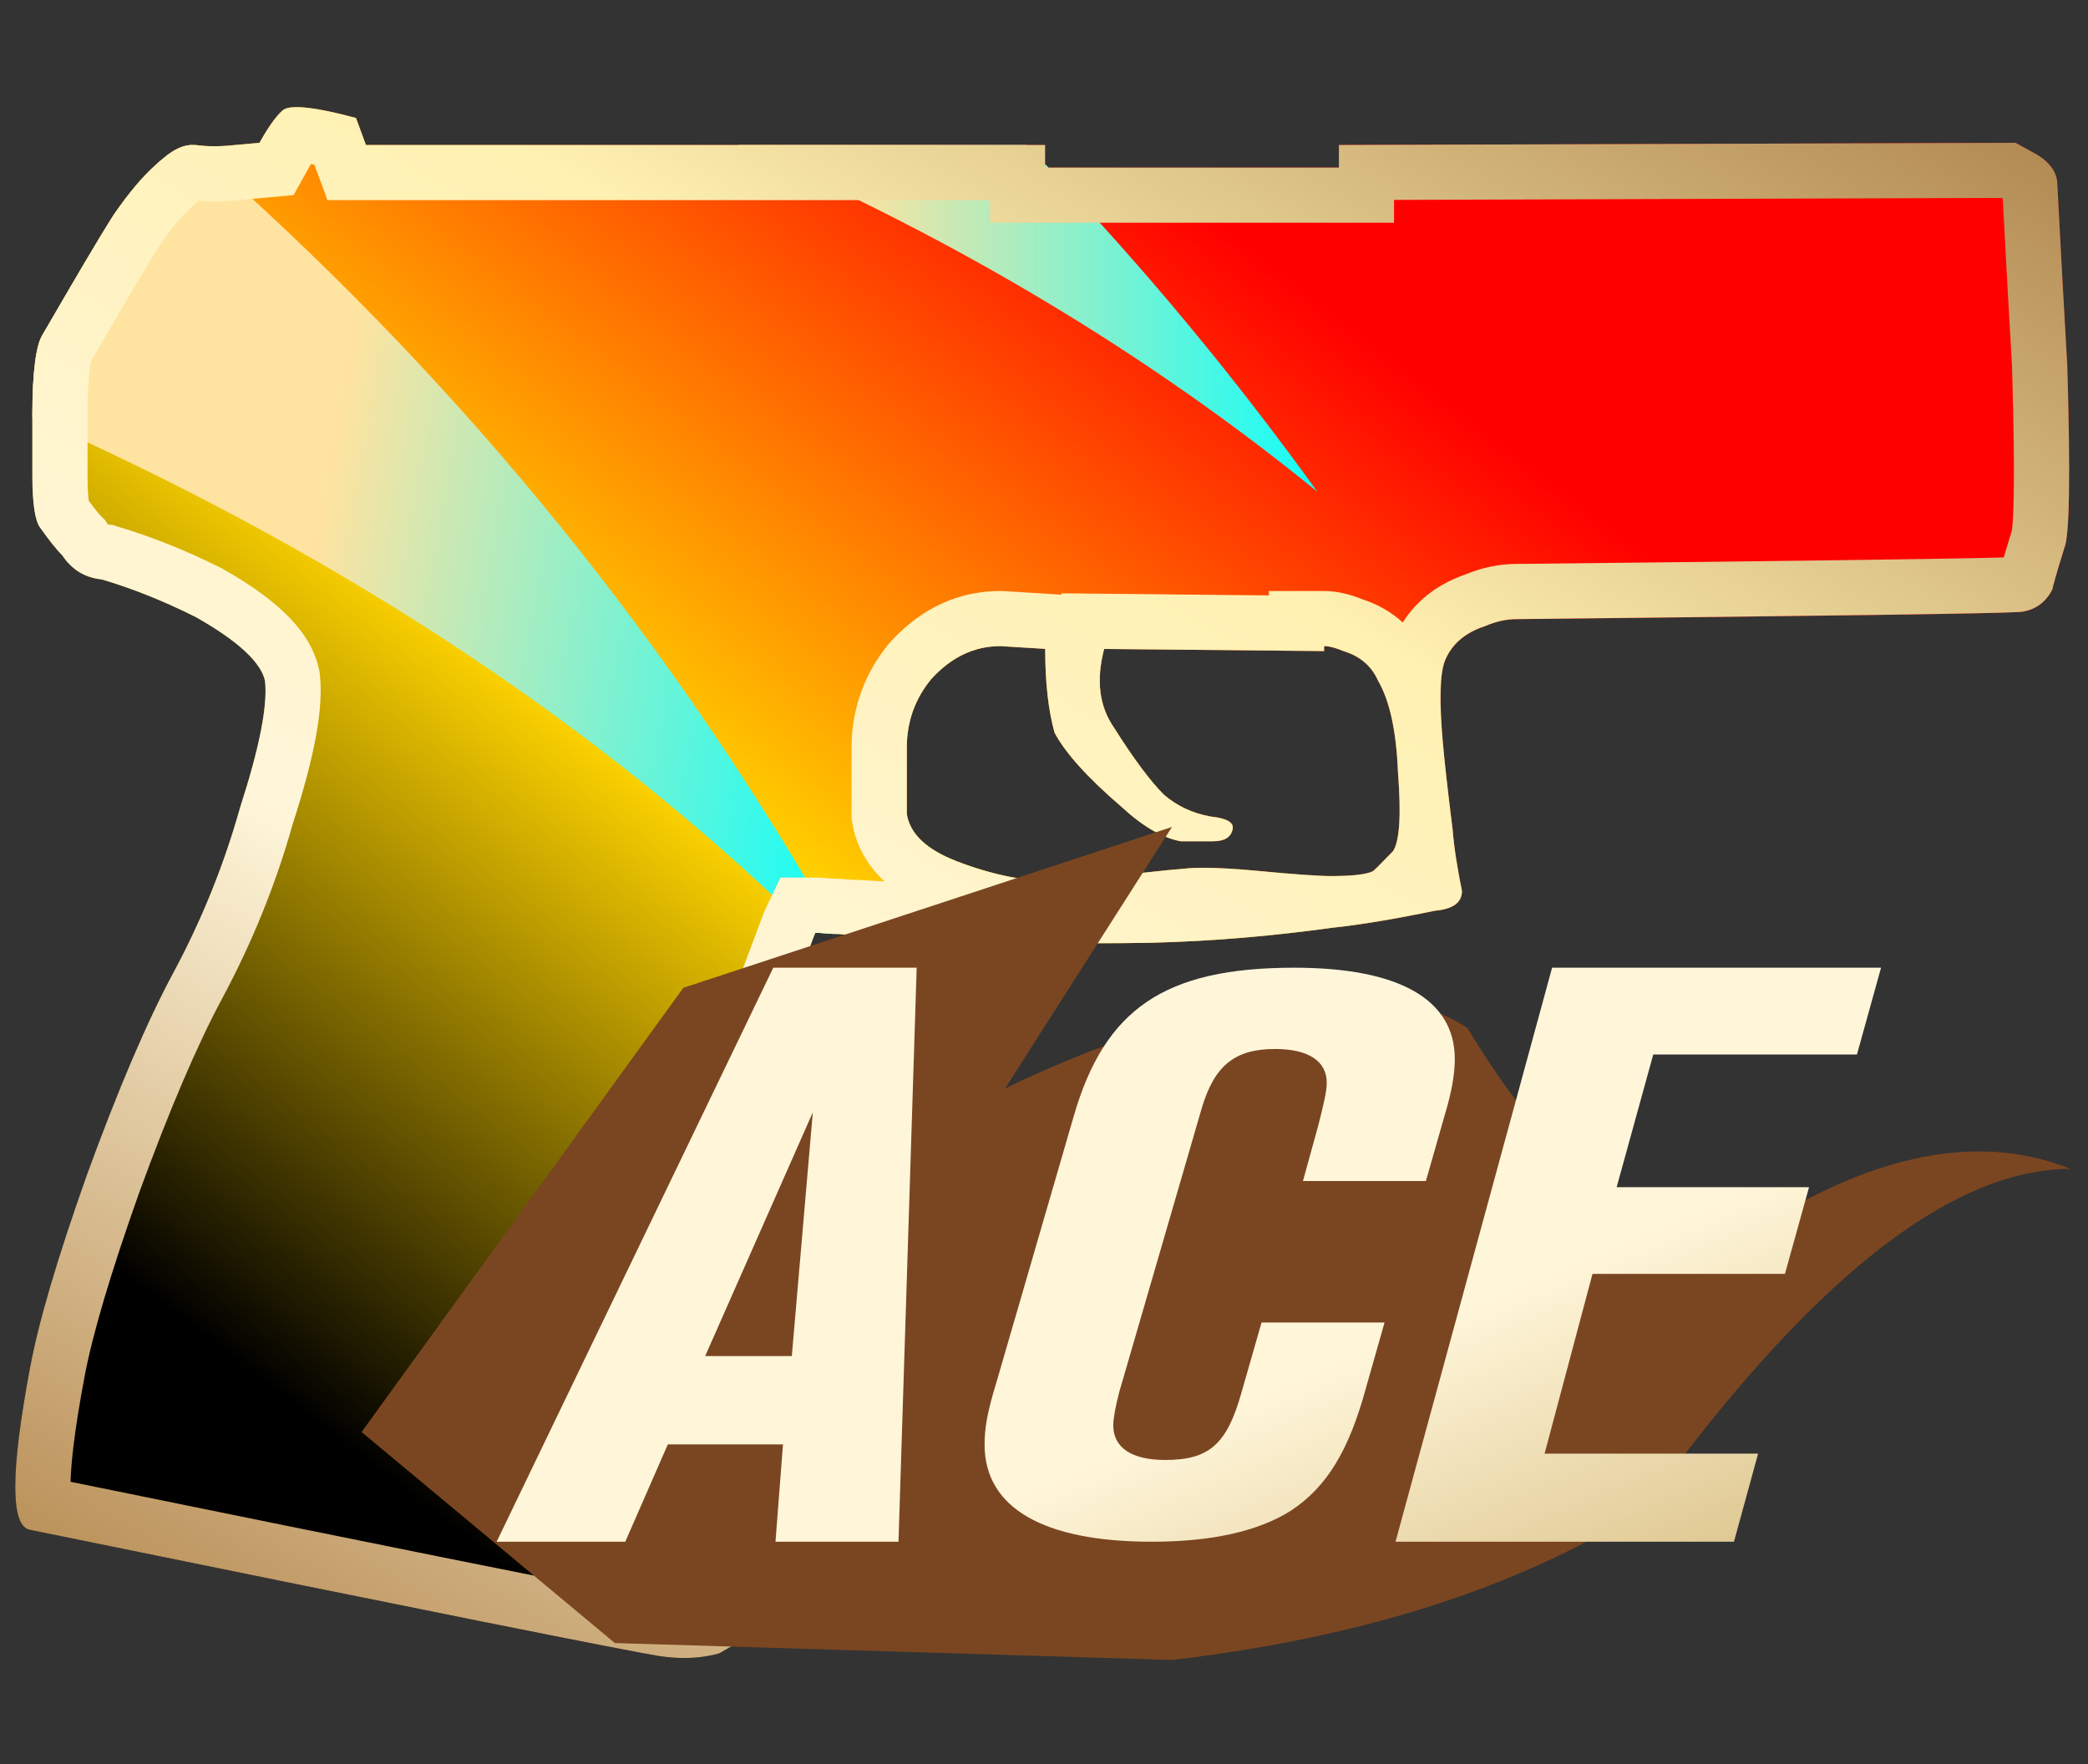 <?xml version="1.0" encoding="utf-8"?>
<!-- Generator: Adobe Illustrator 16.0.0, SVG Export Plug-In . SVG Version: 6.00 Build 0)  -->
<!DOCTYPE svg PUBLIC "-//W3C//DTD SVG 1.1//EN" "http://www.w3.org/Graphics/SVG/1.1/DTD/svg11.dtd">
<svg version="1.1" id="图层_1" xmlns="http://www.w3.org/2000/svg" xmlns:xlink="http://www.w3.org/1999/xlink" x="0px" y="0px"
	 width="37.875px" height="32px" viewBox="0 0 37.875 32" enable-background="new 0 0 37.875 32" xml:space="preserve">
<rect x="0" y="0" width="37.875" height="32" fill="#333333" stroke="none"/>
<rect fill="none" width="37.875" height="32"/>
<g>
	<rect fill="none" width="37.875" height="32"/>
	<g>
		<g>
			<g>
				
					<linearGradient id="SVGID_1_" gradientUnits="userSpaceOnUse" x1="-557.325" y1="28.614" x2="-558.325" y2="29.614" gradientTransform="matrix(37.249 0 0 28.133 20792.434 -806.955)">
					<stop  offset="0.251" style="stop-color:#FF0000"/>
					<stop  offset="0.567" style="stop-color:#FFD400"/>
					<stop  offset="0.857" style="stop-color:#000000"/>
				</linearGradient>
				<path fill="url(#SVGID_1_)" d="M37.497,6.62c-0.06-1.02-0.119-2.1-0.18-3.27c0-0.21-0.12-0.39-0.36-0.54l-0.399-0.22
					L24.287,2.63v0.41h-5.33V2.63H6.638l-0.18-0.49c-0.78-0.21-1.22-0.25-1.34-0.13c-0.12,0.11-0.26,0.31-0.41,0.58l-0.44,0.04
					c-0.27,0.03-0.51,0.03-0.72,0h-0.06c-0.15,0-0.32,0.07-0.51,0.23c-0.05,0.04-0.1,0.08-0.15,0.13c-0.24,0.21-0.49,0.51-0.76,0.9
					c-0.3,0.47-0.73,1.21-1.3,2.19c-0.11,0.18-0.18,0.66-0.18,1.43v1.12c0,0.51,0.05,0.82,0.14,0.94c0.15,0.21,0.28,0.38,0.4,0.5
					c0.18,0.27,0.42,0.41,0.72,0.44c0.54,0.16,1.1,0.38,1.7,0.68c0.78,0.44,1.19,0.83,1.26,1.16c0.05,0.45-0.1,1.21-0.45,2.291
					c-0.3,1.069-0.71,2.069-1.21,2.999c-0.48,0.891-1,2.11-1.57,3.67c-0.54,1.521-0.88,2.681-1.03,3.49
					c-0.36,1.91-0.36,2.891,0,2.95c7.05,1.44,10.85,2.2,11.419,2.29c0.391,0.06,0.75,0.04,1.08-0.05l0.311-0.181
					c0.061-0.029,0.09-0.09,0.09-0.17c0.03-0.159-0.06-0.27-0.27-0.359c-0.27-0.12-0.631-0.351-1.08-0.67
					c-0.141-1.94-0.221-3.091-0.221-3.45c0-0.33,0.961-3.061,2.891-8.19c0.01-0.02,0.01-0.029,0.02-0.05h0.051
					c0.119,0.01,0.24,0.021,0.359,0.021c0.12,0.01,0.23,0.02,0.34,0.02c1.94,0.12,3.721,0.17,5.341,0.14
					c1.17-0.029,2.26-0.13,3.27-0.27c0.57-0.061,1.2-0.17,1.88-0.311c0.33-0.029,0.49-0.149,0.49-0.359
					c-0.08-0.391-0.14-0.76-0.17-1.12c-0.09-0.72-0.15-1.26-0.18-1.61c-0.061-0.72-0.051-1.2,0.039-1.44
					c0.12-0.3,0.36-0.51,0.721-0.63c0.21-0.09,0.399-0.13,0.58-0.13c5.64-0.06,8.689-0.1,9.14-0.13c0.26-0.03,0.46-0.17,0.58-0.41
					c0-0.02,0.07-0.28,0.22-0.76C37.537,9.72,37.558,8.62,37.497,6.62z M25.268,15.439c-0.18,0.181-0.29,0.301-0.36,0.36
					c-0.109,0.06-0.37,0.091-0.76,0.091c-0.229,0-0.67-0.031-1.3-0.091c-0.62-0.06-1.061-0.069-1.29-0.05
					c-0.48,0.04-1.14,0.109-1.98,0.23c-0.71,0.06-1.46-0.061-2.229-0.36c-0.54-0.21-0.84-0.49-0.9-0.851V13.56
					c0-0.47,0.15-0.89,0.45-1.25c0.36-0.39,0.771-0.59,1.25-0.59l0.81,0.05c0,0.63,0.061,1.13,0.17,1.52
					c0.19,0.36,0.591,0.81,1.221,1.351c0.38,0.35,0.74,0.56,1.07,0.619h0.579c0.21,0,0.33-0.07,0.36-0.22
					c0.03-0.12-0.11-0.2-0.4-0.229c-0.329-0.061-0.609-0.19-0.85-0.4c-0.24-0.24-0.54-0.64-0.9-1.21
					c-0.27-0.39-0.329-0.86-0.18-1.43l3.99,0.04v-0.09c0.09,0,0.21,0.03,0.35,0.09c0.301,0.09,0.511,0.27,0.63,0.54
					c0.21,0.36,0.33,0.91,0.36,1.66C25.418,14.779,25.388,15.26,25.268,15.439z"/>
			</g>
		</g>
	</g>
	<g>
		
			<linearGradient id="SVGID_2_" gradientUnits="userSpaceOnUse" x1="-873.13" y1="43.085" x2="-873.63" y2="43.085" gradientTransform="matrix(33.919 6.373 -2.429 12.927 29737.328 5018.983)">
			<stop  offset="0" style="stop-color:#00FFFF"/>
			<stop  offset="0.649" style="stop-color:#FFE3A0"/>
		</linearGradient>
		<path fill="url(#SVGID_2_)" d="M14.947,16.5c-3.039-5.24-6.86-9.86-11.46-13.87c-0.15,0-0.32,0.07-0.51,0.23
			c-0.05,0.04-0.1,0.08-0.15,0.13c-0.24,0.21-0.49,0.51-0.76,0.9c-0.3,0.47-0.73,1.21-1.3,2.19c-0.11,0.18-0.18,0.66-0.18,1.43v0.06
			c5.35,2.37,9.911,5.33,13.661,8.89c0.18,0.17,0.35,0.34,0.52,0.51c0.01-0.02,0.01-0.029,0.02-0.05h0.051
			c0.119,0.01,0.24,0.021,0.359,0.021C15.117,16.79,15.037,16.65,14.947,16.5z"/>
	</g>
	<g>
		<linearGradient id="SVGID_3_" gradientUnits="userSpaceOnUse" x1="24.559" y1="5.775" x2="13.4" y2="5.775">
			<stop  offset="0" style="stop-color:#00FFFF"/>
			<stop  offset="0.822" style="stop-color:#FFE3A0"/>
		</linearGradient>
		<path fill="url(#SVGID_3_)" d="M23.897,8.92c-3.07-2.5-6.569-4.6-10.5-6.29h5.229c0.121,0.11,0.23,0.23,0.33,0.35
			c0.03,0.02,0.051,0.04,0.061,0.06C20.777,4.88,22.397,6.84,23.897,8.92z"/>
	</g>
	<g>
		<g>
			<g>
				<g>
					<linearGradient id="SVGID_4_" gradientUnits="userSpaceOnUse" x1="5.995" y1="30.91" x2="25.903" y2="-3.571">
						<stop  offset="0" style="stop-color:#BB925B"/>
						<stop  offset="0.343" style="stop-color:#FFF6DA"/>
						<stop  offset="0.657" style="stop-color:#FFF1B1"/>
						<stop  offset="1" style="stop-color:#B38B54"/>
					</linearGradient>
					<path fill="url(#SVGID_4_)" d="M5.639,2.975c0.02,0.004,0.042,0.008,0.064,0.013L5.94,3.63h0.698h11.319v0.41h1h5.33h1V3.626
						l11.015-0.036l0.027,0.015c0.058,1.094,0.113,2.108,0.168,3.044c0.069,2.269,0.017,2.848-0.003,2.977l-0.002,0.006
						c-0.062,0.199-0.109,0.355-0.146,0.479c-1.069,0.032-5.024,0.078-8.839,0.118c-0.312,0-0.618,0.064-0.936,0.195
						c-0.575,0.201-0.918,0.538-1.126,0.867c-0.204-0.187-0.452-0.33-0.736-0.422c-0.245-0.099-0.478-0.149-0.692-0.149h-1v0.08
						l-2.98-0.03l-0.779-0.008l-0.006,0.024l-0.233-0.014l-0.81-0.05l-0.031-0.002h-0.03c-0.759,0-1.426,0.307-1.984,0.911
						l-0.018,0.019l-0.017,0.02c-0.446,0.536-0.682,1.189-0.682,1.89v1.209v0.083l0.014,0.083c0.053,0.313,0.204,0.701,0.583,1.053
						c-0.147-0.009-0.296-0.018-0.445-0.026l-0.03-0.002h-0.031c-0.074,0-0.149-0.007-0.259-0.017l-0.04-0.003h-0.041
						c-0.083,0-0.168-0.008-0.277-0.018l-0.041-0.003h-0.041h-0.051h-0.632l-0.271,0.57c-0.014,0.029-0.024,0.055-0.033,0.078
						l-0.001,0.001l-0.018,0.048c-2.955,7.855-2.955,8.253-2.955,8.543c0,0.377,0.069,1.392,0.224,3.522l0.013,0.181
						c-1.252-0.244-3.966-0.786-9.835-1.984c0.008-0.313,0.062-0.886,0.252-1.897c0.142-0.765,0.475-1.888,0.986-3.329
						c0.553-1.515,1.062-2.705,1.511-3.539c0.546-1.016,0.981-2.094,1.28-3.164c0.403-1.245,0.56-2.105,0.493-2.709l-0.006-0.05
						l-0.01-0.049c-0.138-0.649-0.693-1.229-1.747-1.823l-0.022-0.012l-0.022-0.011C3.358,9.978,2.749,9.734,2.132,9.551
						L2.054,9.524L1.959,9.515L1.904,9.432l-0.071-0.07C1.772,9.3,1.683,9.184,1.611,9.085c-0.01-0.07-0.023-0.209-0.023-0.455V7.51
						c0-0.628,0.051-0.895,0.069-0.969C2.198,5.61,2.626,4.874,2.89,4.459c0.227-0.328,0.427-0.568,0.596-0.716l0.028-0.025
						l0.024-0.024c0.017-0.016,0.034-0.029,0.063-0.052c0.092,0.007,0.187,0.011,0.284,0.011c0.155,0,0.32-0.009,0.474-0.026
						l0.44-0.04l0.527-0.048l0.257-0.462C5.603,3.039,5.622,3.005,5.639,2.975 M5.383,1.943c-0.133,0-0.221,0.022-0.266,0.067
						c-0.12,0.11-0.26,0.31-0.41,0.58l-0.44,0.04C4.133,2.645,4.005,2.652,3.885,2.652S3.652,2.645,3.547,2.63h-0.06
						c-0.15,0-0.32,0.07-0.51,0.23c-0.05,0.04-0.1,0.08-0.15,0.13c-0.24,0.21-0.49,0.51-0.76,0.9c-0.3,0.47-0.73,1.21-1.3,2.19
						c-0.11,0.18-0.18,0.66-0.18,1.43v1.12c0,0.51,0.05,0.82,0.14,0.94c0.15,0.21,0.28,0.38,0.4,0.5c0.18,0.27,0.42,0.41,0.72,0.44
						c0.54,0.16,1.1,0.38,1.7,0.68c0.78,0.44,1.19,0.83,1.26,1.16c0.05,0.45-0.1,1.21-0.45,2.291c-0.3,1.069-0.71,2.069-1.21,2.999
						c-0.48,0.891-1,2.11-1.57,3.67c-0.54,1.521-0.88,2.681-1.03,3.49c-0.36,1.91-0.36,2.891,0,2.95
						c7.05,1.44,10.85,2.2,11.419,2.29c0.15,0.022,0.296,0.034,0.438,0.034c0.226,0,0.439-0.028,0.643-0.084l0.311-0.181
						c0.061-0.029,0.09-0.09,0.09-0.17c0.03-0.159-0.06-0.27-0.27-0.359c-0.27-0.12-0.631-0.351-1.08-0.67
						c-0.141-1.94-0.221-3.091-0.221-3.45c0-0.33,0.961-3.061,2.891-8.19c0.01-0.02,0.01-0.029,0.02-0.05h0.051
						c0.119,0.01,0.24,0.021,0.359,0.021c0.12,0.01,0.23,0.02,0.34,0.02c1.569,0.097,3.034,0.148,4.394,0.148
						c0.321,0,0.638-0.003,0.947-0.009c1.17-0.029,2.26-0.13,3.27-0.27c0.57-0.061,1.2-0.17,1.88-0.311
						c0.33-0.029,0.49-0.149,0.49-0.359c-0.08-0.391-0.14-0.76-0.17-1.12c-0.09-0.72-0.15-1.26-0.18-1.61
						c-0.061-0.72-0.051-1.2,0.039-1.44c0.12-0.3,0.36-0.51,0.721-0.63c0.21-0.09,0.399-0.13,0.58-0.13
						c5.64-0.06,8.689-0.1,9.14-0.13c0.26-0.03,0.46-0.17,0.58-0.41c0-0.02,0.07-0.28,0.22-0.76c0.09-0.21,0.11-1.31,0.05-3.31
						c-0.06-1.02-0.119-2.1-0.18-3.27c0-0.21-0.12-0.39-0.36-0.54l-0.399-0.22L24.287,2.63v0.41h-5.33V2.63H6.638l-0.18-0.49
						C5.966,2.008,5.61,1.943,5.383,1.943L5.383,1.943z M24.018,11.81v-0.09c0.09,0,0.21,0.03,0.35,0.09
						c0.301,0.09,0.511,0.27,0.63,0.54c0.21,0.36,0.33,0.91,0.36,1.66c0.061,0.77,0.03,1.25-0.09,1.43
						c-0.18,0.181-0.29,0.301-0.36,0.36c-0.109,0.06-0.37,0.091-0.76,0.091c-0.229,0-0.67-0.031-1.3-0.091
						c-0.434-0.042-0.778-0.059-1.025-0.059c-0.107,0-0.195,0.003-0.265,0.009c-0.48,0.04-1.14,0.109-1.98,0.23
						c-0.117,0.01-0.236,0.015-0.356,0.015c-0.603,0-1.231-0.125-1.873-0.375c-0.54-0.21-0.84-0.49-0.9-0.851V13.56
						c0-0.47,0.15-0.89,0.45-1.25c0.36-0.39,0.771-0.59,1.25-0.59l0.81,0.05c0,0.63,0.061,1.13,0.17,1.52
						c0.19,0.36,0.591,0.81,1.221,1.351c0.38,0.35,0.74,0.56,1.07,0.619h0.579c0.21,0,0.33-0.07,0.36-0.22
						c0.03-0.12-0.11-0.2-0.4-0.229c-0.329-0.061-0.609-0.19-0.85-0.4c-0.24-0.24-0.54-0.64-0.9-1.21
						c-0.27-0.39-0.329-0.86-0.18-1.43L24.018,11.81L24.018,11.81z"/>
				</g>
			</g>
		</g>
	</g>
</g>
<g>
	<g>
		<path fill="#7A4621" d="M6.559,25.975l4.594,3.828l10.106,0.307c3.472-0.407,6.329-1.327,8.575-2.756
			c2.959-4.103,5.535-6.152,7.725-6.152c-1.485-0.594-3.188-0.352-5.104,0.729c-1.916,1.079-3.861-0.015-5.836-3.283
			c-1.837-1.225-5.438-0.336-8.388,1.096L21.259,15l-8.864,2.918L6.559,25.975z"/>
	</g>
</g>
<linearGradient id="SVGID_5_" gradientUnits="userSpaceOnUse" x1="-550.928" y1="77.727" x2="-549.928" y2="78.728" gradientTransform="matrix(25.112 0 0 10.412 13844.756 -791.369)">
	<stop  offset="0.607" style="stop-color:#FFF6DA"/>
	<stop  offset="1" style="stop-color:#D6BB7E"/>
</linearGradient>
<path fill="url(#SVGID_5_)" d="M16.628,17.553h-2.601L9.009,27.965h2.333l0.772-1.766h2.089l-0.136,1.766h2.231L16.628,17.553z
	 M14.744,20.176l-0.381,4.422h-1.572L14.744,20.176z M26.389,19.209c0-1.082-1.012-1.656-2.912-1.656
	c-2.356,0-3.436,0.752-3.998,2.686L18.07,25.09c-0.176,0.568-0.21,0.852-0.21,1.114c0,1.144,1.062,1.761,3.033,1.761
	c1.084,0,1.936-0.188,2.53-0.568c0.644-0.427,1.045-1.082,1.356-2.226l0.336-1.183h-2.231l-0.368,1.283
	c-0.262,0.933-0.591,1.211-1.379,1.211c-0.607,0-0.943-0.222-0.943-0.627c0-0.125,0.039-0.336,0.107-0.6l1.499-5.158
	c0.228-0.766,0.597-1.07,1.328-1.07c0.606,0,0.938,0.22,0.938,0.611c0,0.168-0.053,0.379-0.154,0.779l-0.277,1.005h2.23l0.347-1.215
	C26.337,19.793,26.389,19.473,26.389,19.209z M34.121,17.553h-5.967l-2.84,10.412h6.139l0.438-1.598h-3.873l0.869-3.26h3.491
	l0.437-1.573h-3.49l0.664-2.407h3.695L34.121,17.553z"/>
</svg>
